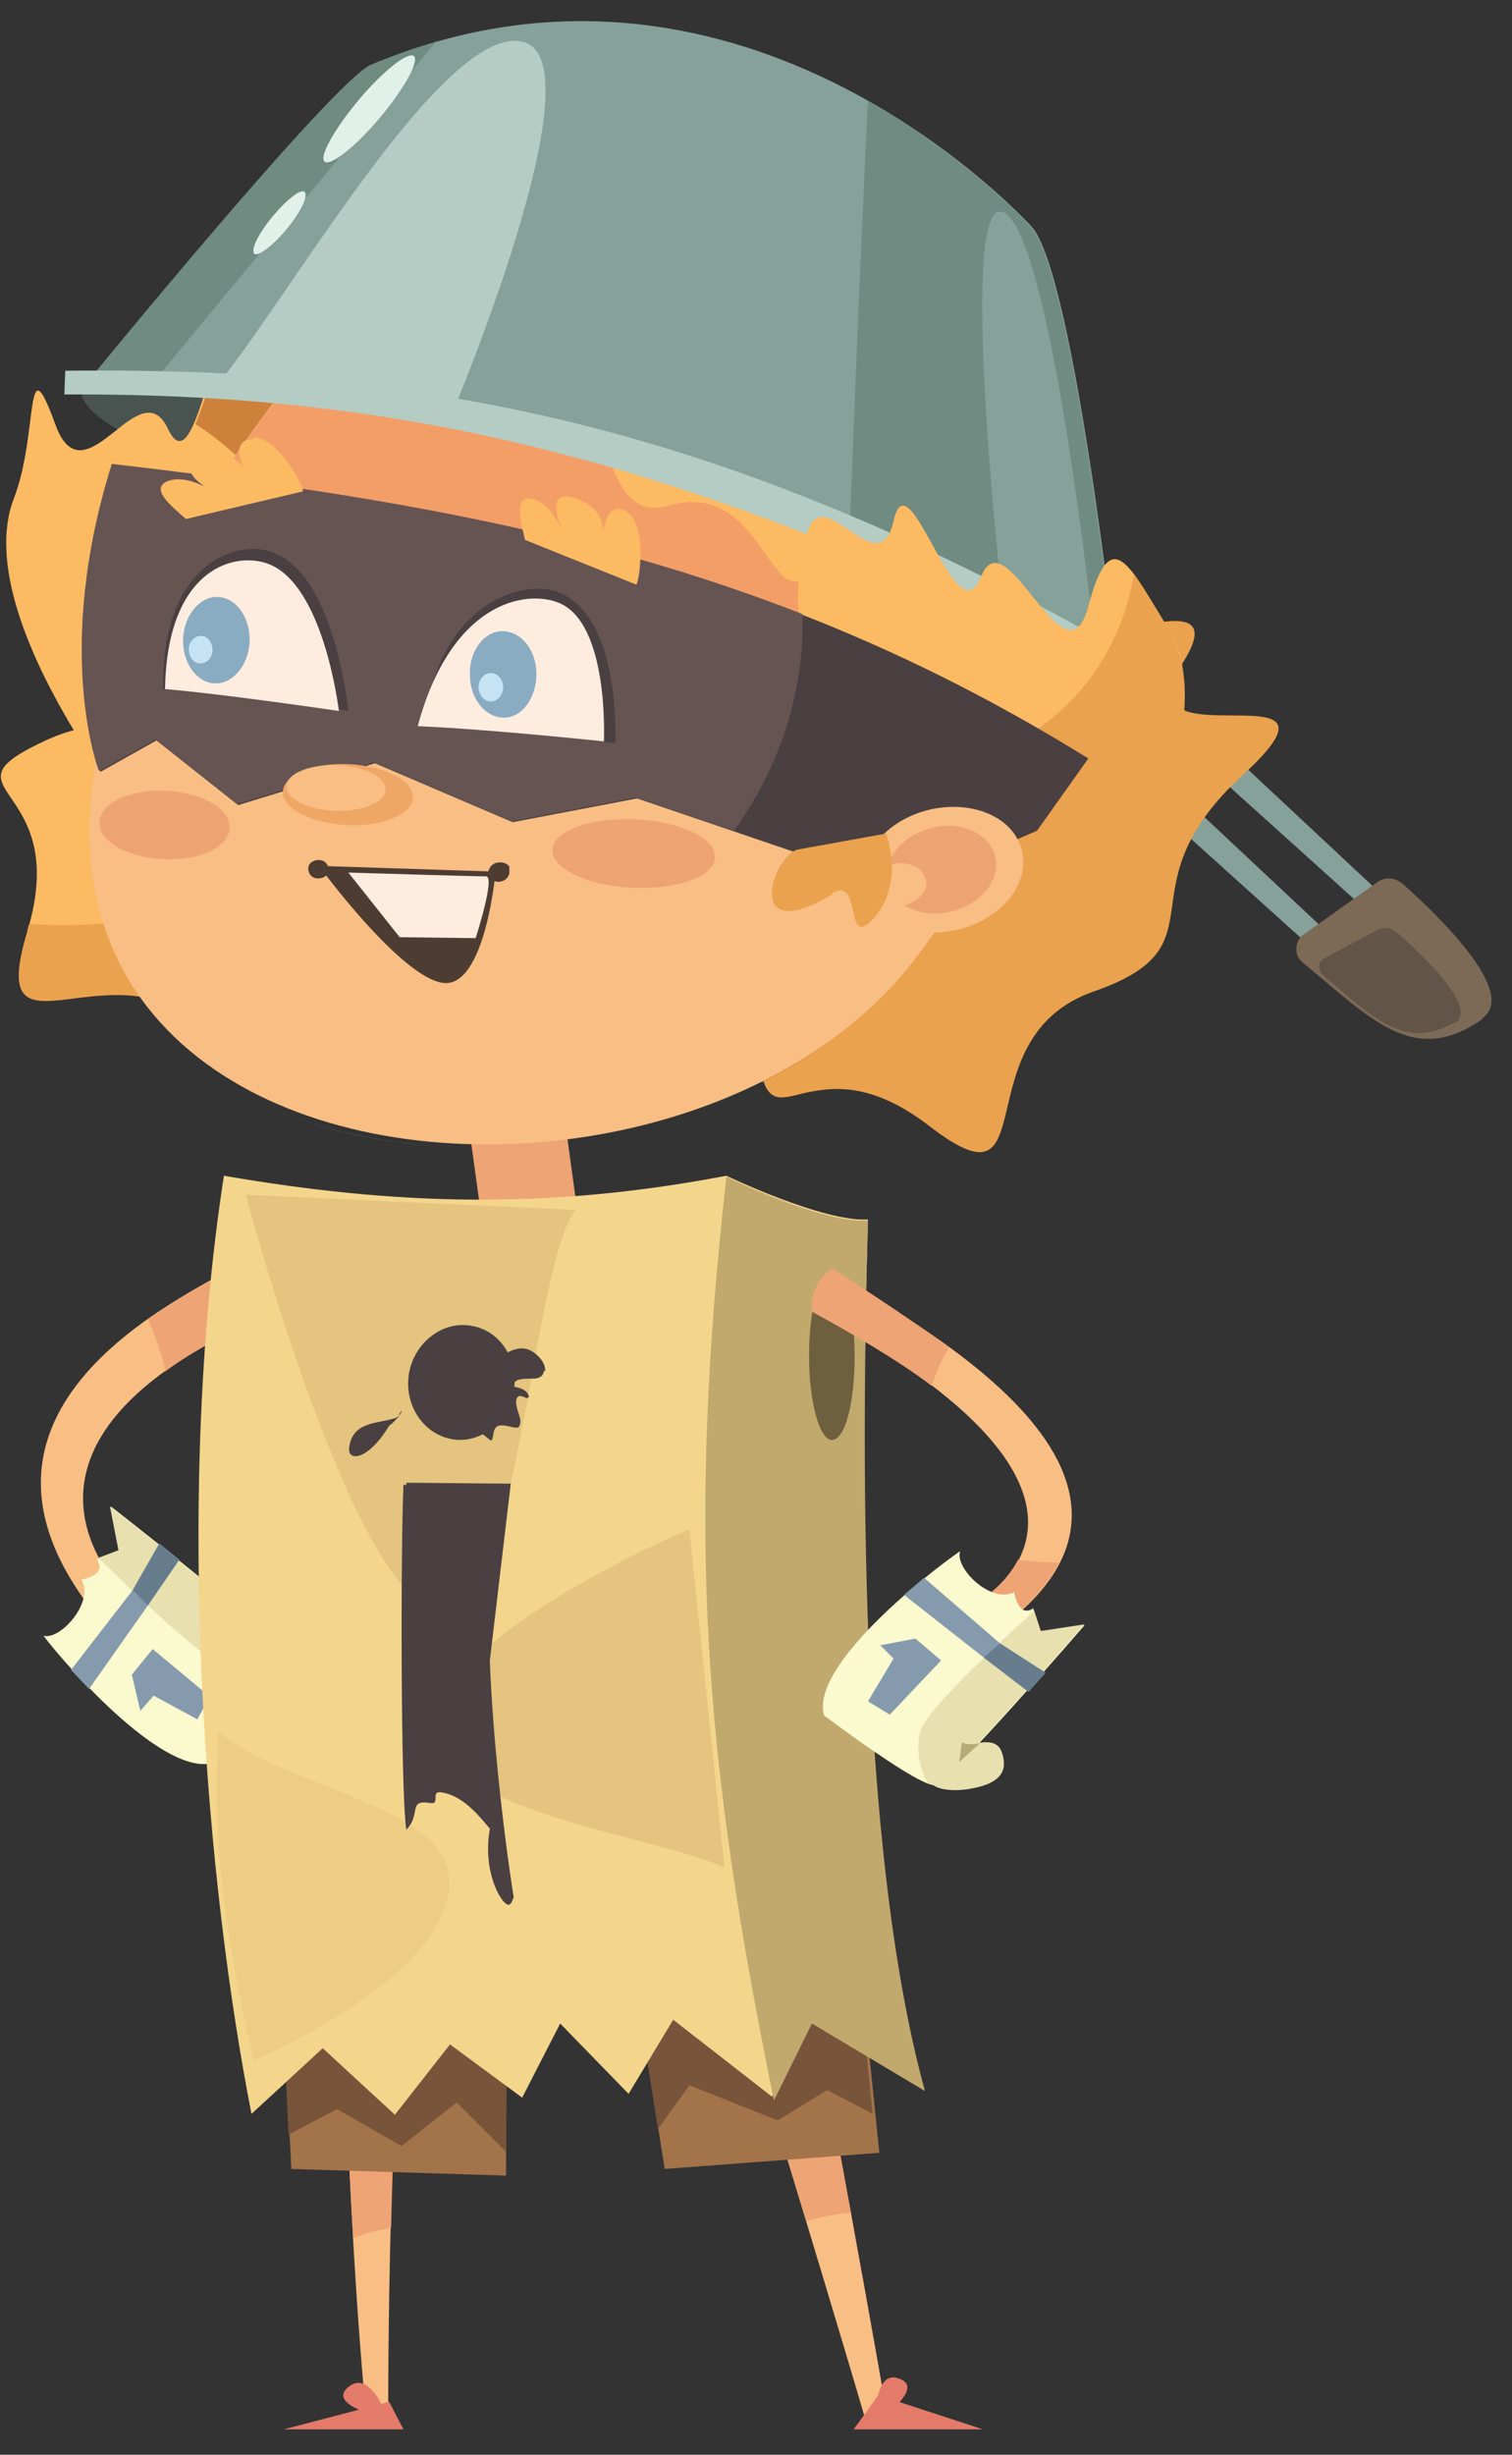 <svg width="53" height="86" viewBox="0 0 53 86" fill="none" xmlns="http://www.w3.org/2000/svg">
<rect x="0" y="0" width="53" height="86" fill="#333333" stroke="none"/>
<path d="M19.569 37.562L16.239 38.028L16.872 42.623L20.201 42.157L19.569 37.562Z" fill="#EEA475"/>
<path d="M11.878 63.5C11.878 65.631 12.111 77.518 12.877 85.044L13.609 84.91C13.609 84.91 13.543 71.292 14.642 64.766L11.878 63.534V63.5Z" fill="#F8BE84"/>
<path d="M13.709 78.051C13.809 73.689 14.075 68.195 14.642 64.732L11.878 63.5C11.878 65.065 12.011 71.924 12.377 78.418C12.81 78.251 13.243 78.118 13.709 78.051Z" fill="#EEA475"/>
<path d="M24.264 64.366C24.796 66.497 28.992 80.149 30.357 84.844L31.156 84.944C31.156 84.944 28.825 71.558 27.227 64.066L24.264 64.366Z" fill="#F8BE84"/>
<path d="M29.824 77.518C29.025 73.19 28.026 67.862 27.227 64.066L24.264 64.366C24.597 65.764 26.561 72.257 28.259 77.818C28.759 77.685 29.291 77.552 29.824 77.518Z" fill="#EEA475"/>
<path d="M8.315 44.321C6.55 45.42 -3.039 49.549 3.953 57.274L4.719 56.175C4.719 56.175 -1.308 51.081 8.648 46.386L8.315 44.321Z" fill="#F8BE84"/>
<path d="M5.785 48.05C6.551 47.484 7.483 46.952 8.682 46.386L8.349 44.321C7.783 44.654 6.518 45.287 5.186 46.219C5.419 46.752 5.652 47.385 5.818 48.05H5.785Z" fill="#EEA475"/>
<path d="M30.024 67.629L22.2 69.061L23.299 75.987L30.824 75.421L30.024 67.629Z" fill="#A3734A"/>
<path d="M29.791 66.264L21.966 67.662L23.065 74.588L24.164 73.056L27.26 74.288L28.992 73.223L30.59 74.055L29.791 66.264Z" fill="#78543B"/>
<path d="M17.771 68.395L9.847 68.961L10.213 75.987L17.738 76.22L17.771 68.395Z" fill="#A3734A"/>
<path d="M17.771 68.395L9.847 68.961L10.113 74.788L11.811 73.889L14.075 75.187L16.006 73.656L17.738 75.387L17.771 68.395Z" fill="#78543B"/>
<path d="M7.516 61.735C7.516 61.735 9.913 58.206 9.747 57.706C9.58 57.207 3.887 52.778 3.887 52.778L4.186 54.31L3.387 54.643C3.787 55.176 2.854 55.342 2.854 55.342C3.321 56.108 2.122 57.473 1.523 57.307C2.388 58.439 5.851 62.368 7.549 61.735H7.516Z" fill="#FBF9CE"/>
<path d="M7.683 58.272C8.349 58.505 9.181 58.306 9.681 57.973C9.714 57.873 9.714 57.773 9.714 57.706C9.547 57.207 3.854 52.778 3.854 52.778L4.153 54.31L3.454 54.576C4.786 55.908 7.017 58.006 7.683 58.272Z" fill="#E9E0AF"/>
<path d="M8.582 55.409C8.182 55.542 7.982 55.775 8.282 56.641C8.548 57.507 9.114 58.106 9.514 58.006C9.913 57.873 10.013 57.074 9.747 56.208C9.481 55.342 9.014 55.309 8.615 55.409H8.582Z" fill="#E9E0AF"/>
<path d="M3.122 59.171L5.186 56.241L6.285 54.643L5.585 54.077L4.653 55.708L2.489 58.505L3.122 59.171Z" fill="#859BAD"/>
<path d="M5.185 56.241L6.284 54.643L5.585 54.077L4.652 55.708L5.185 56.241Z" fill="#677D8E"/>
<path d="M6.917 60.237L7.35 59.438L5.352 57.773L4.62 58.672L4.919 59.938L5.386 59.405L6.917 60.237Z" fill="#859BAD"/>
<path d="M8.149 56.874C8.149 56.874 8.282 56.741 8.149 56.241L8.848 56.941L8.149 56.907V56.874Z" fill="#B6AA76"/>
<path d="M8.815 74.055C7.283 66.297 6.051 52.812 7.849 41.191C13.843 42.223 19.17 42.39 25.463 41.191C25.463 41.191 28.859 42.822 30.424 42.722C29.758 65.032 31.323 68.528 32.355 73.123L28.393 70.759L27.061 73.456L23.598 70.759L22.034 73.356L19.636 70.892L18.304 73.489L15.774 71.624L13.843 74.088L11.312 71.758L8.782 74.088L8.815 74.055Z" fill="#F4D58C"/>
<path d="M25.396 65.431C22.932 64.266 14.841 63.433 15.307 60.27C15.774 57.107 24.164 53.577 24.164 53.577L25.396 65.431Z" fill="#E4C47E"/>
<path d="M20.169 42.39C18.537 44.587 18.171 57.507 15.175 56.408C12.178 55.309 8.615 41.857 8.615 41.857L20.202 42.39H20.169Z" fill="#E4C47E"/>
<path d="M8.882 72.191C7.783 67.196 7.45 64.432 7.65 60.67C10.48 62.901 16.34 63.3 15.707 66.43C15.108 69.56 8.882 72.191 8.882 72.191Z" fill="#EDCD84"/>
<path d="M25.463 41.224C25.463 41.224 28.859 42.889 30.424 42.756C30.224 50.248 30.024 64.532 32.422 73.256L28.46 70.892L27.128 73.589C24.664 61.536 24.064 53.711 25.463 41.224Z" fill="#C1A96E"/>
<path d="M29.958 47.517C29.958 45.919 29.592 44.587 29.159 44.587C28.693 44.587 28.36 45.886 28.36 47.517C28.36 49.116 28.726 50.448 29.159 50.448C29.625 50.448 29.958 49.149 29.958 47.517Z" fill="#6E5F3F"/>
<path d="M29.158 44.554C31.123 45.886 42.81 51.646 34.785 57.24L34.053 56.275C34.053 56.275 41.012 52.778 28.859 46.119C28.625 45.22 28.692 44.853 29.192 44.554H29.158Z" fill="#F8BE84"/>
<path d="M35.684 54.643C35.118 55.742 34.02 56.274 34.02 56.274L34.752 57.24C35.951 56.408 36.717 55.575 37.116 54.743C36.65 54.743 36.151 54.709 35.651 54.643H35.684Z" fill="#EEA475"/>
<path d="M33.287 47.218C31.556 45.953 29.891 44.92 29.225 44.454C28.759 44.587 28.36 45.387 28.459 45.953C30.058 46.818 31.656 47.784 32.655 48.55C32.821 48.05 33.021 47.617 33.254 47.218H33.287Z" fill="#EEA475"/>
<path d="M28.893 60.104C28.893 60.104 32.289 62.668 32.788 62.535C33.288 62.402 38.016 56.941 38.016 56.941L36.484 57.174L36.218 56.342C35.685 56.708 35.552 55.775 35.552 55.775C34.753 56.208 33.454 54.943 33.654 54.344C32.489 55.143 28.36 58.406 28.893 60.104Z" fill="#FBF9CE"/>
<path d="M14.275 61.769L14.242 51.946L17.904 51.979L16.705 62.102L14.275 61.769Z" fill="#4A4041"/>
<path d="M18.005 48.749C18.204 47.651 17.538 46.618 16.54 46.452C15.541 46.252 14.542 47.018 14.342 48.083C14.142 49.182 14.808 50.214 15.807 50.414C16.806 50.614 17.805 49.848 18.005 48.749Z" fill="#4A4041"/>
<path d="M17.405 52.579C17.439 52.412 17.405 52.379 17.339 52.379C17.139 52.346 16.806 52.412 16.573 52.445L14.143 52.013C14.043 54.243 14.043 62.834 14.242 64.099C14.775 63.567 14.276 63.034 15.075 63.167C15.474 63.234 15.041 62.701 15.508 62.801C16.307 62.934 16.906 63.766 17.172 64.066C16.906 65.531 17.539 66.663 17.805 66.73C17.905 66.763 17.972 66.563 18.005 66.463C18.005 66.463 16.54 57.44 17.405 52.612V52.579Z" fill="#4A4041"/>
<path d="M19.103 48.05C19.17 47.717 18.704 47.284 18.404 47.251C17.905 47.151 17.439 47.717 16.972 47.617C16.839 47.584 16.706 47.551 16.573 47.517C16.44 47.484 16.273 47.484 16.14 47.584L15.241 49.848H15.174C15.707 50.081 15.407 50.614 16.173 50.081C16.24 50.048 16.306 50.048 16.406 50.048C17.239 50.214 17.205 50.814 17.305 50.181C17.372 49.815 17.705 49.948 18.038 50.015C18.138 50.015 18.204 50.048 18.238 49.848C18.271 49.615 18.038 49.315 18.104 49.016C18.138 48.916 18.204 48.883 18.271 48.916C18.337 48.916 18.437 48.982 18.471 48.982L18.537 48.949V48.916C18.404 48.45 17.605 48.716 18.138 48.35C18.537 48.217 19.003 48.45 19.07 48.017L19.103 48.05Z" fill="#4A4041"/>
<path d="M13.975 49.582C14.042 49.548 14.075 49.482 14.075 49.415C14.042 49.482 14.009 49.515 13.975 49.582Z" fill="#4A4041"/>
<path d="M13.842 49.682C13.276 49.882 12.377 49.782 12.244 50.681C12.144 51.213 12.876 51.213 13.642 49.948C13.775 49.848 13.909 49.715 14.008 49.582C13.975 49.615 13.909 49.648 13.875 49.682H13.842Z" fill="#4A4041"/>
<path d="M13.642 84.144L14.142 85.11H9.946L13.642 84.144Z" fill="#E47B6A"/>
<path d="M30.79 83.911L29.924 85.11H34.453L30.79 83.911Z" fill="#E47B6A"/>
<path d="M32.322 60.47C32.056 61.103 32.222 61.968 32.522 62.468C32.622 62.501 32.721 62.534 32.788 62.501C33.288 62.368 38.016 56.907 38.016 56.907L36.484 57.14L36.251 56.441C34.852 57.706 32.622 59.804 32.355 60.47H32.322Z" fill="#E9E0AF"/>
<path d="M28.559 19.215C28.792 17.817 22.632 15.352 15.274 13.854C8.415 12.456 3.054 12.389 2.854 13.654C2.655 14.886 7.716 17.084 14.508 18.649C21.8 20.314 28.293 20.613 28.559 19.215Z" fill="#49534F"/>
<path d="M35.019 21.878L34.186 22.578L46.273 33.466L46.672 32.8L35.019 21.878Z" fill="#86A199"/>
<path d="M36.883 20.547L36.084 21.246L48.171 32.134L48.537 31.435L36.883 20.547Z" fill="#86A199"/>
<path d="M10.612 27.339C11.412 27.473 11.079 26.54 10.746 25.608C10.446 24.676 10.18 23.743 11.079 23.876C11.944 24.01 11.778 22.711 11.645 21.412C11.478 19.981 11.312 18.582 12.477 19.015C13.642 19.448 13.876 18.449 14.308 17.417C14.708 16.484 15.241 15.552 16.772 15.752C19.969 16.118 23.665 21.479 20.668 24.176C17.671 26.873 22.066 30.835 19.203 30.503C17.838 30.336 18.77 31.601 19.669 32.867C20.635 34.232 21.5 35.63 19.27 35.164C17.338 34.765 17.638 35.93 18.071 37.129C18.604 38.56 19.336 40.026 16.373 38.56C13.909 37.328 12.477 37.562 11.378 37.828C10.08 38.128 9.147 38.394 7.449 36.363C5.951 34.598 4.12 34.765 2.721 34.931C1.123 35.131 0.157 35.331 0.957 32.634C2.488 27.572 -1.907 27.739 1.123 26.174C4.153 24.609 4.586 25.907 6.217 28.471C7.183 29.97 7.183 29.104 7.782 28.272C8.215 27.639 8.981 27.006 10.612 27.306V27.339Z" fill="#FCBA63"/>
<path d="M19.203 30.536C22.067 30.869 17.672 26.907 20.668 24.209C23.632 21.546 20.102 16.351 16.939 15.819C17.039 16.118 17.139 16.418 17.239 16.751C18.904 23.111 14.076 29.903 6.451 31.868C4.62 32.334 2.788 32.501 1.024 32.367C0.99 32.467 0.957 32.567 0.957 32.667C0.125 35.364 1.123 35.164 2.722 34.965C4.12 34.798 5.951 34.598 7.45 36.396C9.148 38.427 10.08 38.161 11.379 37.861C12.511 37.595 13.909 37.362 16.373 38.594C19.303 40.059 18.571 38.627 18.071 37.162C17.638 35.997 17.339 34.831 19.27 35.198C21.501 35.664 20.635 34.265 19.669 32.9C18.804 31.635 17.838 30.369 19.203 30.536Z" fill="#EBA24E"/>
<path d="M31.023 28.538C31.855 27.173 27.094 28.471 27.993 26.873C28.892 25.275 22.366 25.641 23.931 23.876C25.496 22.112 20.901 21.579 22.399 18.715C23.897 15.852 30.19 14.287 31.655 18.049C33.12 21.812 38.381 19.115 37.049 21.645C36.417 22.811 37.815 22.478 39.28 22.112C40.945 21.679 42.71 21.279 41.444 23.244C39.114 26.94 47.971 23.11 43.575 27.14C39.18 31.168 43.043 33.1 38.348 34.731C33.653 36.363 36.783 42.689 32.588 39.459C30.523 37.861 29.125 38.094 28.193 38.294C27.26 38.527 26.794 38.727 26.594 37.029C26.195 33.632 27.56 33.699 30.557 33.066C33.553 32.434 28.992 31.901 31.023 28.538Z" fill="#EBA24E"/>
<path d="M10.979 12.988C11.744 15.219 11.744 17.05 10.812 17.184C9.88 17.35 11.611 20.98 9.58 21.246C6.417 21.645 8.481 26.807 6.117 25.108C5.052 24.343 4.719 25.142 4.486 25.974C4.219 26.94 4.086 27.905 2.954 26.174C0.923 22.977 -0.375 19.681 0.49 17.45C1.356 15.219 0.857 11.923 1.922 14.82C2.455 16.351 3.254 15.719 4.02 15.119C4.719 14.553 5.418 14.02 5.884 15.019C6.384 16.085 6.783 14.986 7.15 13.854C7.516 12.722 7.882 11.59 8.248 12.755C8.648 13.921 9.147 13.421 9.647 12.922C10.113 12.422 10.612 11.956 10.945 12.988H10.979Z" fill="#FCBA63"/>
<path d="M10.646 19.348C10.613 18.316 10.346 17.283 10.846 17.183C11.778 17.017 11.778 15.219 11.012 12.988C10.646 11.956 10.18 12.455 9.714 12.921C9.214 13.421 8.715 13.92 8.315 12.755C7.816 11.223 7.383 13.654 6.85 14.853C8.648 16.018 9.947 17.616 10.646 19.348Z" fill="#CD813A"/>
<path d="M32.022 33.666C40.313 22.944 34.619 9.992 32.288 8.593C28.792 6.495 20.635 1.501 13.676 9.192C-14.593 40.325 21.833 46.818 32.022 33.666Z" fill="#F8BE84"/>
<path fill-rule="evenodd" clip-rule="evenodd" d="M16.539 40.192C13.742 40.159 11.079 39.626 8.814 38.527C11.079 39.626 13.775 40.159 16.539 40.192ZM19.902 39.992C22.299 39.659 24.63 38.96 26.728 37.894C24.63 38.96 22.299 39.659 19.902 39.992Z" fill="url(#paint0_linear)"/>
<path fill-rule="evenodd" clip-rule="evenodd" d="M26.727 37.894C28.026 37.228 29.225 36.463 30.257 35.53C30.423 35.364 30.59 35.231 30.756 35.064C29.591 36.196 28.226 37.162 26.694 37.928L26.727 37.894ZM30.79 35.031C30.79 35.031 30.79 35.031 30.823 35.031C30.823 35.031 30.823 35.031 30.79 35.031Z" fill="url(#paint1_linear)"/>
<path d="M36.217 23.377C37.083 15.985 33.887 9.559 32.288 8.593C28.792 6.495 20.635 1.501 13.676 9.192C10.479 12.722 8.115 15.952 6.417 18.849L36.217 23.377Z" fill="#F49E67"/>
<path d="M18.371 10.857C18.504 13.221 19.303 14.886 20.369 14.586C21.434 14.32 21.135 18.382 23.432 17.716C26.962 16.684 26.962 22.278 28.759 19.681C30.558 17.084 31.756 23.044 32.589 19.248C33.388 15.452 33.354 11.856 31.49 10.225C29.592 8.593 28.46 7.194 28.593 10.291C28.726 13.388 24.864 7.994 24.697 10.391C24.531 12.788 21.002 6.995 21.201 9.392C21.368 11.823 18.305 8.593 18.438 10.79L18.371 10.857Z" fill="#FCBA63"/>
<path d="M2.954 13.521C2.954 13.521 19.103 11.889 39.247 24.11C39.247 24.11 37.682 9.559 36.151 7.927C34.652 6.329 25.163 -2.828 13.01 2.267C11.678 2.833 2.954 13.521 2.954 13.521Z" fill="#86A199"/>
<path d="M29.724 19.181C32.754 20.513 35.917 22.111 39.214 24.109C39.214 24.109 37.649 9.558 36.117 7.927C35.485 7.261 33.453 5.263 30.424 3.532C30.224 7.461 29.957 14.053 29.758 19.181H29.724Z" fill="#708B81"/>
<path d="M15.307 1.468C14.541 1.667 13.775 1.967 13.01 2.267C11.678 2.833 2.954 13.521 2.954 13.521C2.954 13.521 3.787 13.454 5.318 13.454C8.148 10.025 12.71 4.531 15.307 1.434V1.468Z" fill="#708B81"/>
<path d="M35.152 21.213C35.152 21.213 33.487 6.462 35.218 7.461C36.916 8.46 38.415 22.878 38.415 22.878L35.152 21.213Z" fill="#86A199"/>
<path d="M40.213 23.31C26.428 15.352 16.04 12.822 2.288 12.988L2.255 13.82C14.841 13.754 24.996 16.384 40.179 24.143L40.213 23.31Z" fill="#B4CCC4"/>
<path d="M28.259 18.749C27.693 21.046 27.959 22.878 29.058 22.911C30.157 22.944 28.659 26.773 31.056 26.806C34.752 26.873 33.087 32.234 35.584 30.27C38.048 28.305 37.083 32.933 38.981 29.537C40.878 26.141 42.277 24.143 40.945 22.012C39.613 19.881 38.947 18.216 38.148 21.246C37.349 24.243 35.251 17.983 34.386 20.214C33.52 22.445 31.855 15.852 31.322 18.249C30.79 20.613 28.792 16.618 28.259 18.782V18.749Z" fill="#FCBA63"/>
<path d="M40.945 22.012C40.479 21.246 40.08 20.58 39.747 20.114C39.114 24.01 35.884 26.94 32.089 26.773C31.356 26.74 30.69 26.607 30.024 26.374C30.257 26.64 30.557 26.807 31.056 26.807C34.752 26.873 33.087 32.234 35.585 30.27C38.048 28.305 37.482 34.365 39.347 30.969C41.245 27.573 42.244 24.143 40.945 22.012Z" fill="#EBA24E"/>
<path d="M3.954 16.285C16.739 17.783 27.095 19.714 38.149 26.573L36.351 29.104L33.188 30.469C30.624 28.205 28.593 30.103 28.593 30.103L22.333 27.972L17.971 28.804L13.143 26.74L8.349 28.205L5.485 25.941L3.521 27.04C3.521 27.04 1.923 22.844 3.987 16.318L3.954 16.285Z" fill="#4A4041"/>
<path d="M3.487 27.006L5.452 25.908L8.315 28.172L13.11 26.707L17.938 28.771L22.299 27.939L25.729 29.104C27.161 27.106 28.026 24.776 28.126 22.278C28.126 22.012 28.126 21.779 28.126 21.512C20.535 18.549 12.81 17.284 3.92 16.252C1.856 22.811 3.454 26.973 3.454 26.973L3.487 27.006Z" fill="#665453"/>
<path d="M51.967 35.663C53.232 34.764 50.335 32.001 49.17 30.968C48.904 30.735 48.537 30.702 48.238 30.935L45.707 32.733C45.541 32.833 45.441 33.033 45.441 33.233C45.441 33.432 45.508 33.599 45.674 33.732C48.005 35.63 49.536 37.428 51.967 35.697V35.663Z" fill="#7C6A57"/>
<path d="M11.179 30.336L17.372 30.536C17.372 30.536 17.006 34.665 15.507 34.432C14.009 34.199 11.179 30.336 11.179 30.336Z" fill="#4C3C32"/>
<path d="M12.211 30.569L14.009 32.834L16.673 32.867C16.673 32.867 17.372 30.703 17.039 30.703C16.606 30.703 12.178 30.569 12.178 30.569H12.211Z" fill="#FEEDDF"/>
<path d="M5.752 24.143C8.182 24.21 12.211 24.909 12.211 24.909C12.211 24.909 11.745 20.114 9.547 19.348C8.349 18.882 5.652 19.681 5.718 24.143H5.752Z" fill="#4A4041"/>
<path d="M14.908 25.242C17.372 25.341 21.567 26.041 21.567 26.041C21.567 26.041 21.8 21.612 19.57 20.747C18.404 20.28 15.441 21.046 14.908 25.208V25.242Z" fill="#4A4041"/>
<path d="M14.642 25.441C17.106 25.541 21.168 25.974 21.168 25.974C21.168 25.974 21.368 21.812 19.57 21.113C18.404 20.646 15.807 21.113 14.642 25.441Z" fill="#FEEDDF"/>
<path d="M5.785 24.142C7.816 24.309 11.878 24.908 11.878 24.908C11.878 24.908 11.346 20.313 9.281 19.714C8.049 19.348 5.852 20.08 5.785 24.142Z" fill="#FEEDDF"/>
<path d="M8.749 22.478C8.782 21.645 8.282 20.946 7.65 20.913C7.017 20.88 6.451 21.546 6.418 22.378C6.385 23.21 6.884 23.91 7.517 23.943C8.149 23.976 8.715 23.31 8.749 22.478Z" fill="#89ACC2"/>
<path d="M18.803 23.61C18.803 22.778 18.27 22.112 17.605 22.112C16.972 22.112 16.439 22.811 16.472 23.643C16.472 24.476 17.005 25.142 17.671 25.142C18.304 25.142 18.803 24.443 18.803 23.61Z" fill="#89ACC2"/>
<path d="M17.638 24.076C17.638 23.81 17.439 23.577 17.206 23.577C16.972 23.577 16.773 23.81 16.773 24.076C16.773 24.342 16.972 24.576 17.206 24.576C17.439 24.576 17.638 24.342 17.638 24.076Z" fill="#C5E3F2"/>
<path d="M7.45 22.777C7.45 22.511 7.283 22.278 7.05 22.278C6.817 22.278 6.617 22.478 6.617 22.744C6.617 23.01 6.784 23.244 7.017 23.244C7.25 23.244 7.45 23.044 7.45 22.777Z" fill="#C5E3F2"/>
<path d="M14.475 27.939C14.508 27.372 13.51 26.84 12.244 26.773C10.979 26.706 9.947 27.139 9.914 27.739C9.88 28.305 10.879 28.837 12.144 28.904C13.41 28.971 14.442 28.538 14.475 27.939Z" fill="#EFA766"/>
<path d="M13.51 27.672C13.543 27.24 12.777 26.84 11.812 26.807C10.846 26.773 10.047 27.106 10.047 27.539C10.014 27.972 10.779 28.372 11.745 28.405C12.711 28.438 13.51 28.105 13.51 27.672Z" fill="#F8BE84"/>
<path d="M25.063 30.036C25.096 29.37 23.831 28.771 22.266 28.704C20.701 28.638 19.37 29.104 19.37 29.77C19.336 30.436 20.602 31.035 22.166 31.102C23.731 31.168 25.063 30.702 25.063 30.036Z" fill="#EEA472"/>
<path d="M8.049 29.004C8.082 28.338 7.083 27.772 5.818 27.706C4.553 27.639 3.521 28.139 3.488 28.804C3.454 29.47 4.453 30.036 5.718 30.103C6.984 30.17 8.016 29.67 8.049 29.004Z" fill="#EEA472"/>
<path d="M35.818 29.803C35.551 28.638 34.086 28.005 32.555 28.372C31.056 28.738 30.024 29.97 30.324 31.135C30.59 32.301 32.055 32.933 33.587 32.567C35.085 32.201 36.117 30.969 35.818 29.803Z" fill="#F8BE84"/>
<path d="M34.886 30.003C34.686 29.204 33.687 28.738 32.655 29.004C31.623 29.27 30.923 30.103 31.123 30.935C31.323 31.734 32.322 32.2 33.354 31.934C34.386 31.668 35.085 30.835 34.886 30.003Z" fill="#EEA472"/>
<path d="M32.422 30.769C32.322 30.369 31.822 30.17 31.323 30.27C30.823 30.403 30.49 30.802 30.624 31.202C30.724 31.602 31.223 31.801 31.722 31.701C32.222 31.568 32.555 31.169 32.455 30.769H32.422Z" fill="#F8BE84"/>
<path d="M29.159 31.302C30.258 30.636 29.558 33.4 30.657 32.134C31.723 30.869 31.057 29.204 31.057 29.204L27.927 29.77C26.995 30.136 26.129 33.166 29.159 31.335V31.302Z" fill="#EBA24E"/>
<path d="M7.583 13.521C10.047 10.591 15.574 0.768 18.337 1.467C21.068 2.166 15.807 14.586 15.807 14.586L7.616 13.521H7.583Z" fill="#B4CCC4"/>
<path d="M17.871 30.403C17.805 30.236 17.572 30.17 17.372 30.236C17.172 30.303 17.072 30.536 17.139 30.702C17.205 30.869 17.438 30.935 17.605 30.869C17.805 30.802 17.904 30.602 17.838 30.403H17.871Z" fill="#4C3C32"/>
<path d="M11.511 30.536C11.545 30.369 11.445 30.169 11.245 30.136C11.045 30.103 10.845 30.203 10.812 30.369C10.779 30.536 10.879 30.736 11.079 30.769C11.278 30.802 11.478 30.702 11.511 30.536Z" fill="#4C3C32"/>
<path d="M13.309 4.131C14.175 3.099 14.708 2.133 14.508 1.967C14.308 1.8 13.443 2.466 12.577 3.498C11.711 4.531 11.178 5.496 11.378 5.663C11.578 5.829 12.444 5.163 13.309 4.131Z" fill="#E1F1E9"/>
<path d="M10.047 8.027C10.546 7.427 10.812 6.861 10.679 6.728C10.546 6.595 10.047 6.995 9.547 7.594C9.048 8.193 8.781 8.759 8.914 8.893C9.048 8.992 9.547 8.626 10.047 8.027Z" fill="#E1F1E9"/>
<path d="M50.968 35.863C51.9 35.364 49.802 33.399 48.97 32.667C48.77 32.5 48.504 32.467 48.304 32.567L46.439 33.566C46.306 33.632 46.24 33.732 46.24 33.865C46.24 33.999 46.306 34.099 46.406 34.199C48.071 35.564 49.17 36.829 50.968 35.83V35.863Z" fill="#625446"/>
<path d="M22 17.949C21.334 17.45 21.167 18.515 21.134 18.615C21.134 18.515 21.201 17.816 20.135 17.45C19.136 17.117 19.569 18.249 19.702 18.549C19.602 18.349 19.236 17.616 18.67 17.483C18.004 17.317 18.237 18.216 18.404 18.915L22.299 20.48C22.399 20.48 22.699 18.482 22 17.949Z" fill="#FCBA63"/>
<path d="M8.881 15.386C8.048 15.386 8.515 16.318 8.548 16.418C8.515 16.351 8.148 15.719 7.083 16.018C6.084 16.318 7.083 17.017 7.349 17.151C7.149 17.017 6.45 16.651 5.884 16.851C5.252 17.117 5.951 17.683 6.517 18.183L10.612 17.217C10.712 17.151 9.78 15.352 8.914 15.319L8.881 15.386Z" fill="#FCBA63"/>
<path d="M35.152 61.502C35.053 61.103 34.819 60.903 33.954 61.136C33.055 61.369 32.422 61.902 32.522 62.301C32.622 62.701 33.421 62.834 34.32 62.601C35.219 62.368 35.252 61.902 35.152 61.502Z" fill="#E9E0AF"/>
<path d="M31.689 55.875L34.486 58.072L36.051 59.271L36.651 58.605L35.053 57.573L32.389 55.276L31.689 55.875Z" fill="#859BAD"/>
<path d="M34.486 58.072L36.051 59.271L36.65 58.605L35.052 57.573L34.486 58.072Z" fill="#677D8E"/>
<path d="M12.91 84.544C12.377 84.377 11.645 84.011 12.277 83.578C12.91 83.145 13.409 84.311 13.409 84.311L12.91 84.544Z" fill="#E47B6A"/>
<path d="M31.256 84.411C31.655 84.078 32.155 83.512 31.456 83.312C30.756 83.112 30.723 84.344 30.723 84.344L31.256 84.411Z" fill="#E47B6A"/>
<path d="M30.424 59.605L31.189 60.071L32.987 58.173L32.088 57.407L30.856 57.64L31.323 58.106L30.424 59.605Z" fill="#859BAD"/>
<path d="M33.72 61.036C33.72 61.036 33.853 61.169 34.353 61.069L33.62 61.735L33.72 61.036Z" fill="#B6AA76"/>
<defs>
<linearGradient id="paint0_linear" x1="17.468" y1="37.501" x2="18.094" y2="40.586" gradientUnits="userSpaceOnUse">
<stop stop-color="#ECCAB5"/>
<stop offset="1" stop-color="#E9C3B4"/>
</linearGradient>
<linearGradient id="paint1_linear" x1="28.938" y1="33.661" x2="29.804" y2="37.92" gradientUnits="userSpaceOnUse">
<stop stop-color="#D8823E"/>
<stop offset="1" stop-color="#D67D3C"/>
</linearGradient>
</defs>
</svg>

